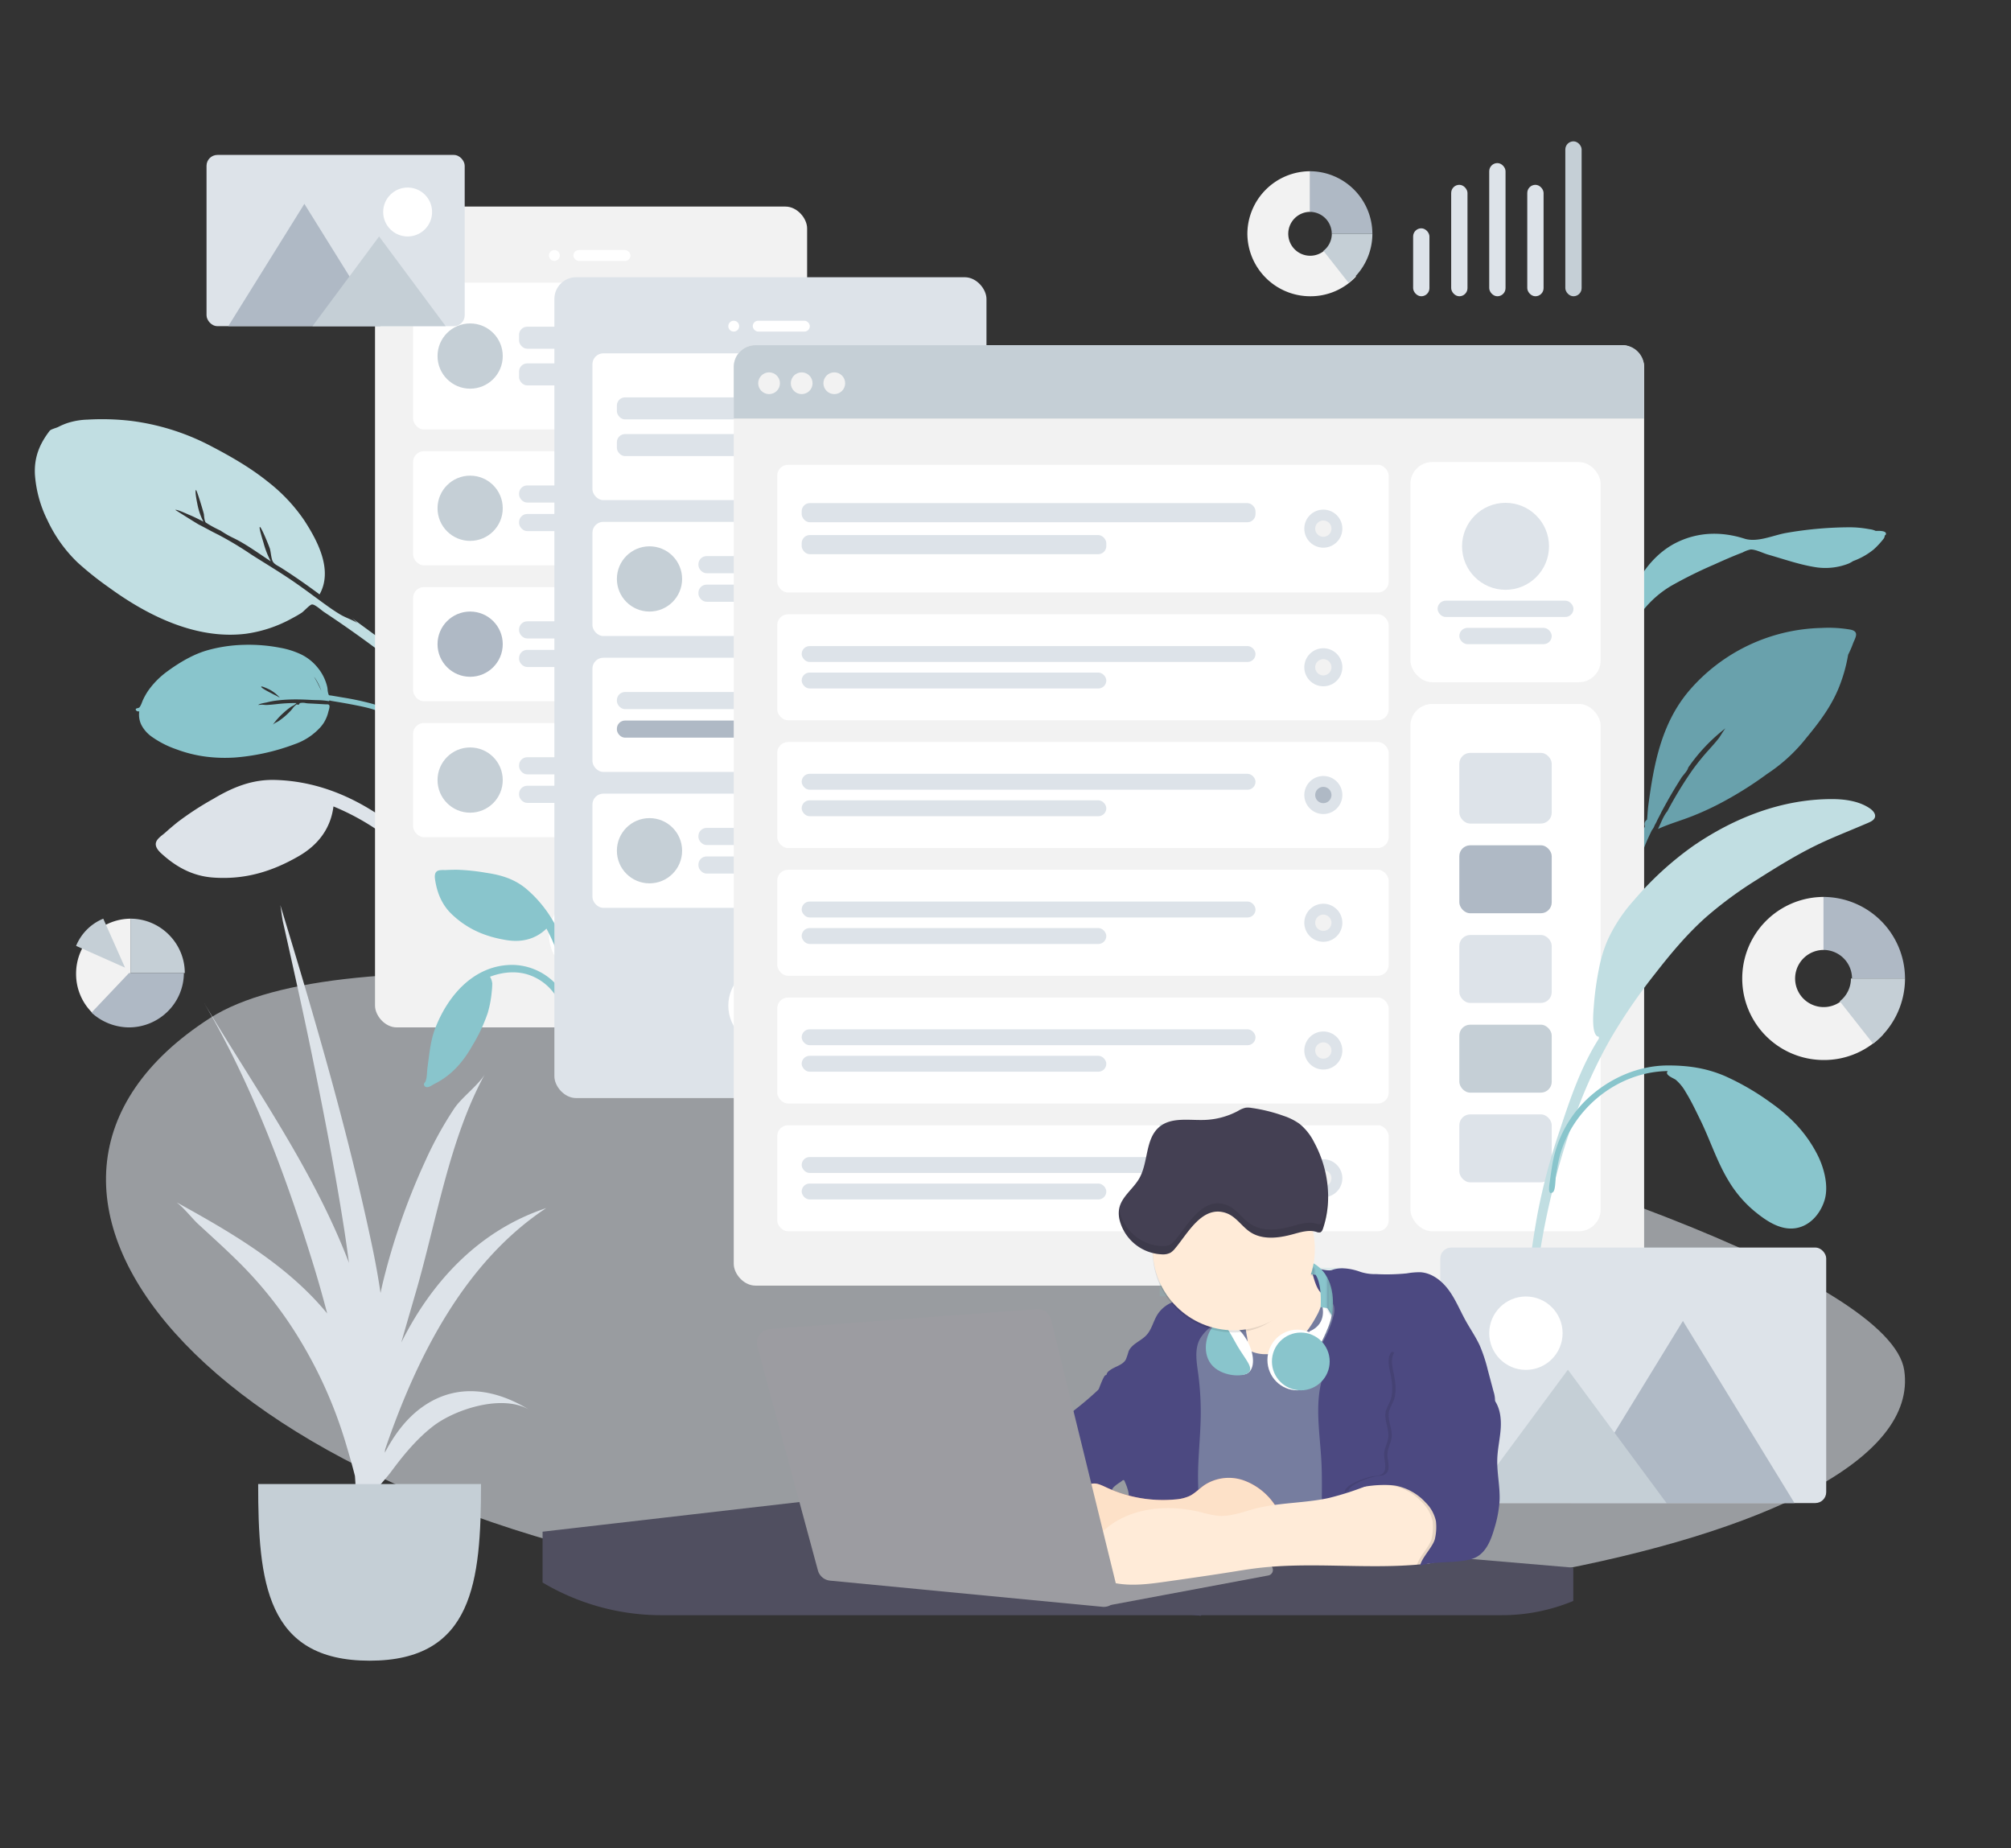 <svg xmlns="http://www.w3.org/2000/svg" width="740" height="680" viewBox="0 0 740 680">
  <rect x="0" y="0" width="740" height="680" fill="#333333" stroke="none"/>
  <g id="Grupo_1" data-name="Grupo 1" transform="translate(-1052 -200)">
    <g id="Scene_Wireframe" data-name="Scene/Wireframe" transform="translate(1052 200)">
      <path id="Twisted_Leaf" data-name="Twisted Leaf" d="M102.225,1.334A7.414,7.414,0,0,0,99.838.692,38.719,38.719,0,0,0,92.374,0,137.709,137.709,0,0,0,69.3,2.074c-4.8.83-10.61,3.622-15.388,2.106-8.324-2.642-16.738-2.512-24.635,1.26-7.221,3.449-12.7,10-15.9,17.078a43.407,43.407,0,0,0-2.995,7.652c-.237.542-.465,1.088-.67,1.642-.582,1.573-1.1,3.173-1.59,4.777-.207.684-.729,2.194-.11,2.486a45.46,45.46,0,0,0-2.6,5.652C3.286,50.378.962,56.578.215,62.568a27.912,27.912,0,0,0-.03,6.671c.127,1.1.074,3.307.819,4.142,1.58,1.772,2.392-.709,2.214-1.89C1.858,62.485,4.485,54.027,7.6,45.561a53.276,53.276,0,0,1,9.027-15.019,37.906,37.906,0,0,1,10.328-9,161.472,161.472,0,0,1,15.728-7.8c3.5-1.588,7.009-3.134,10.61-4.5a10.575,10.575,0,0,1,2.948-1.088c1.877-.007,4.537,1.379,6.351,1.894,5.964,1.7,12,3.867,18.168,4.733A23.43,23.43,0,0,0,92.113,13.4a10.628,10.628,0,0,0,1.787-.974,25.936,25.936,0,0,0,7.6-4.3,30.324,30.324,0,0,0,3.563-3.839,2.011,2.011,0,0,0,.47-1.264c.244-.128.406-.277.443-.451.269-1.286-2.184-1.31-3.754-1.233" transform="translate(588 194)" fill="#89c5cc"/>
      <path id="Fill_16" data-name="Fill 16" d="M11.933,0C9.99,0,8.054.039,6.115.139,4.636.216,2.377-.089,1.126.828c-1.3.953-1.21,2.9-1.007,4.28,1.073,7.282,3.693,13.739,9.174,18.9,8.439,7.944,18.113,11.981,29.561,13.778,8.042,1.263,15.465-.491,21.385-6.181a88.518,88.518,0,0,1,9.253,25.752,61.405,61.405,0,0,1,.917,13.236c-.092,2.872-.251,5.736-.56,8.594-.134,1.242-.77,3.122-.282,4.3a1.974,1.974,0,0,0,3.375.336c.722-.978.59-2.9.738-4.056.246-1.923.474-3.847.637-5.778.265-3.126.46-6.262.446-9.4A69.774,69.774,0,0,0,71,43.758C66.865,30.916,60.158,19.5,49.726,10.55,43.311,5.043,35.97,2.814,27.641,1.617A111.241,111.241,0,0,0,11.933,0" transform="translate(56 310.05) rotate(-39)" fill="#dde3e9"/>
      <path id="Leaf" d="M81.472,180.815c-1.575-12.542-3.242-25.012-6.294-37.31-1.8-7.247-4.1-14.342-6.2-21.506q.282,1.348.5,2.71c-.729-2.137-2.25-4.181-3.126-6.31-.976-2.375-1.761-4.842-2.507-7.294-1.456-4.786-2.83-9.58-4.468-14.311-1.826-5.271-3.928-10.454-5.887-15.679A127.246,127.246,0,0,0,48.105,67.8c-1.18-2.306-2.237-4.784-3.4-7.135-.388-.787-3.714-9.576-3.689-9.576.55,0,2.613,3.907,2.954,4.481,1,1.676,1.847,3.421,2.7,5.168a23.014,23.014,0,0,1,1.88-6.015c.285-.589,2.285-4.932,2.936-4.932.325,0-2.681,8.2-3.061,8.922a14.855,14.855,0,0,0-1.088,1.949c-.325,1-.158.754.111,1.66A47.616,47.616,0,0,0,49.724,67.2a34.728,34.728,0,0,0,2.205,5.126C54.252,76.868,55.9,82.4,57.671,87.3a32.055,32.055,0,0,1,1.949-6.988c.216-.538,1.934-5.525,2.429-5.525.557,0-1.576,7.988-1.865,8.678-.538,1.282-1.384,2.522-1.832,3.827-.491,1.432.372,2.721.921,4.185,2.022,5.388,3.794,10.83,5.414,16.345,9.406-4.12,11.276-16.244,11.89-25.185A62.468,62.468,0,0,0,74.458,63.38c-2.087-8.343-5.6-16.4-9.324-24.151A86.4,86.4,0,0,0,47.626,15.05,92.388,92.388,0,0,0,35.22,5.139a26.4,26.4,0,0,0-6.8-3.5A24.612,24.612,0,0,0,24.995.8C24.112.644,22.311-.175,21.58.034,15.6,1.687,11.112,4.437,7.63,9.548a44.722,44.722,0,0,0-6.48,16.3A51.867,51.867,0,0,0,.665,44.9,117.757,117.757,0,0,0,4.357,59.215c5.095,16.753,14.025,34.713,30.05,43.9a48.771,48.771,0,0,0,16.85,5.636c1.392.217,2.783.424,4.192.5.95.054,4.072-.577,4.76-.167.942.561,1.483,3.746,1.894,4.9,3.12,8.777,5.91,17.653,8.442,26.608,2.693,9.528,4.833,19.148,6.615,28.876.758,4.138,1.5,8.268,2.125,12.428.147.968,0,4.012.94,4.867a1.139,1.139,0,0,0,1.8-.343c.618-1.151-.389-4.328-.55-5.612" transform="matrix(0.799, -0.602, 0.602, 0.799, 1, 171.481)" fill="#c1dee2"/>
      <path id="Fill_10" data-name="Fill 10" d="M85.98.66A47.063,47.063,0,0,0,75.329.033,66.182,66.182,0,0,0,26.489,23.2c-10.138,12-12.926,26.92-14.928,42-.2,1.5-.284,2.985-.4,4.486-.024.322-.06.609-.1.88A1.937,1.937,0,0,0,10.332,73,100.261,100.261,0,0,0,5.869,84.706C2.162,96.526-1.608,108.571.714,121a173.656,173.656,0,0,1,3.049-20.562c.079-.386.163-.769.252-1.151.009-.04.017-.081.027-.121a44.965,44.965,0,0,1,1.875-6.026c.008-.022.016-.043.024-.064.1-.259.208-.516.314-.774.219-.533.444-1.065.682-1.594q.121-.27.232-.546c1.112-2.726,1.582-5.8,2.578-8.618q.358-.962.749-1.916l.047-.112c.706-1.71,1.485-3.4,2.31-5.071a6.244,6.244,0,0,0,1.074-1.931,12.073,12.073,0,0,0,.891-1.722q.728-1.409,1.458-2.816l-.044.016q.734-1.35,1.467-2.689l.323-.589.524-.938c1.632-2.921,3.363-5.783,5.16-8.61.641-1.009,2.174-2.455,2.468-3.588.011-.042.013-.081.02-.122A64.29,64.29,0,0,1,39.967,36.924c-.651.7-2.034,3.091-2.4,3.564-1.119,1.447-2.334,2.795-3.554,4.158A88.517,88.517,0,0,0,27.8,52.274,144.959,144.959,0,0,0,18.519,67.51c-.027.031-.056.06-.082.091C17.017,69.352,16.123,72,15.1,74c4.046-1.874,8.521-3.1,12.674-4.759a104.134,104.134,0,0,0,12.059-5.676A134.574,134.574,0,0,0,55.25,53.743,61.078,61.078,0,0,0,69.7,40.477c4.912-5.934,9.414-11.919,12.2-19.124a57.426,57.426,0,0,0,3.082-10.967c.028-.163.064-.339.1-.523a35.925,35.925,0,0,0,1.726-3.958c.778-2.14,2.614-4.494-.83-5.246" transform="translate(595 231)" fill="#69a1ac"/>
      <path id="Leave_the_Leaf_" data-name="Leave the Leaf!" d="M-1.323,82c.221,0,.463-.17.72-.5.593-.772.118-3.281-.138-4.629-.046-.24-.085-.447-.107-.587a29,29,0,0,0-.767-3.508,101.182,101.182,0,0,0-3.734-10.3c-.511-1.255-1.046-2.555-1.59-3.866-.1-.244-.188-.423-.258-.568-.25-.519-.25-.519.258-1.073l.09-.1a7.037,7.037,0,0,1,.925-.8,8.618,8.618,0,0,0,.778-.647A17.431,17.431,0,0,0-.892,48.375a17.684,17.684,0,0,0,.77-7.707A30.3,30.3,0,0,0-2.1,33.112,60.645,60.645,0,0,0-8.252,21.224a54.813,54.813,0,0,0-8.732-10.263c-3.551-3.223-8.292-6-14.5-8.479A30.708,30.708,0,0,0-40.75.313C-41.2.282-41.657.266-42.121.266a25.156,25.156,0,0,0-3.079.2c-.289.036-.591.095-.883.152a9.077,9.077,0,0,1-1.252.186l-.2.011c-.139.008-.247.014-.342.014-.384,0-.535-.111-1.018-.586A.7.7,0,0,0-49.354,0a.416.416,0,0,0-.374.319,1.144,1.144,0,0,0,.314,1.2,8.554,8.554,0,0,0-3.918,3.464A12.334,12.334,0,0,0-54.87,9.91,35.6,35.6,0,0,0-54.025,20.5,48.528,48.528,0,0,0-50.6,31.063a55.578,55.578,0,0,0,5.532,9.453,79.906,79.906,0,0,0,15.64,15.85,22.847,22.847,0,0,0,10.506,4.8,12.244,12.244,0,0,0,2,.166,13.419,13.419,0,0,0,4.2-.7c.105-.035.24-.074.4-.119.64-.185,1.607-.464,1.846-.863.214-.359.016-.669-.235-1.062-.074-.116-.15-.235-.222-.366q-.415-.753-.828-1.506c-.727-1.324-1.479-2.694-2.232-4.032-.119-.212-.245-.49-.378-.786a5.134,5.134,0,0,0-1.147-1.863.707.707,0,0,0-.19-.018,1.483,1.483,0,0,1-.6-.1c-.127-.081-.147-.311-.161-.463-.007-.077-.012-.137-.029-.147a6.522,6.522,0,0,0-2.274-.522c-.383-.045-.745-.087-1.031-.148-.789-.169-1.719-.38-2.638-.667a29.266,29.266,0,0,1-2.769-1.028c-.192-.082-.469-.241-.762-.41a5.243,5.243,0,0,0-1.552-.712A25.35,25.35,0,0,1-21.6,46.879a23.094,23.094,0,0,1,3.091,1.076c.121.052.322.163.554.292a5.139,5.139,0,0,0,1.62.7.264.264,0,0,0,.135-.03,60.263,60.263,0,0,0-4.122-5.869c-.768-.971-1.581-2.019-2.314-3.1-.047-.07-.164-.28-.311-.545a8.135,8.135,0,0,0-1.29-1.982c.468,0,1.484,1.1,2.092,1.75.176.19.328.353.424.445A28.275,28.275,0,0,1-19.488,42a54.1,54.1,0,0,1,3.313,4.492c1.468,2.193,2.757,4.479,3.953,6.634.275.5.572,1,.859,1.5a29.671,29.671,0,0,1,2.141,4.152.252.252,0,0,1,.149-.063c.16,0,.236.258.31.507a2.663,2.663,0,0,0,.084.254c.388.931.767,1.842,1.14,2.749.787,1.915,1.416,3.5,1.981,4.977l.03.079c.662,1.736,1.347,3.531,1.9,5.332a30.508,30.508,0,0,1,1.138,5.17c.088.7.149,1.406.182,2.1C-2.284,80.446-2,82-1.323,82ZM-4.54,49.348a18.932,18.932,0,0,1-3,5c.7-1.036,1.3-1.987,1.843-2.907.123-.208.356-.643.583-1.064C-4.831,49.853-4.565,49.358-4.54,49.348ZM-17.9,34.774c.318,0,.658,2.847.693,3.32a13.873,13.873,0,0,1-.547,4.673l0,.007,0-.007a17.9,17.9,0,0,0-.142-2.243c-.2-2.234-.472-5.294-.1-5.7A.125.125,0,0,1-17.9,34.774Z" transform="matrix(0.53, -0.848, 0.848, 0.53, 76.146, 219)" fill="#89c5cc"/>
      <g id="Background_Shape_2" data-name="Background Shape 2" transform="translate(39 358)" opacity="0.6">
        <path id="Background_Shape" data-name="Background Shape" d="M661.711,146.152c9.65,65.324-224.374,107.932-425.8,78.2S-57.928,78.493,38.191,16.62,652.061,80.828,661.711,146.152Z" fill="#dde3e9"/>
      </g>
      <g id="Mobile3" transform="translate(138 76)">
        <rect id="Container" width="159" height="302" rx="8" fill="#f2f2f2"/>
        <circle id="Touch" cx="15" cy="15" r="15" transform="translate(64 253)" fill="#fff"/>
        <g id="Camera" transform="translate(64 16)">
          <circle id="Lens" cx="2" cy="2" r="2" fill="#fff"/>
          <rect id="Sensor" width="21" height="4" rx="2" transform="translate(9)" fill="#fff"/>
        </g>
        <g id="Rows" transform="translate(14 28)">
          <g id="Row">
            <rect id="Background" width="131" height="54" rx="4" fill="#fff"/>
            <g id="Text" transform="translate(39 16.2)">
              <rect id="Name" width="73" height="8.1" rx="3" fill="#dde3e9"/>
              <rect id="Name-2" data-name="Name" width="49" height="8.1" rx="3" transform="translate(0 13.5)" fill="#dde3e9"/>
            </g>
            <circle id="Avatar" cx="12" cy="12" r="12" transform="translate(9 15)" fill="#c5cfd6"/>
          </g>
          <g id="Row-2" data-name="Row" transform="translate(0 62)">
            <rect id="Background-2" data-name="Background" width="131" height="42" rx="4" fill="#fff"/>
            <g id="Text-2" data-name="Text" transform="translate(39 12.6)">
              <rect id="Name-3" data-name="Name" width="73" height="6.3" rx="3" fill="#dde3e9"/>
              <rect id="Name-4" data-name="Name" width="49" height="6.3" rx="3" transform="translate(0 10.5)" fill="#dde3e9"/>
            </g>
            <circle id="Avatar-2" data-name="Avatar" cx="12" cy="12" r="12" transform="translate(9 9)" fill="#c5cfd6"/>
          </g>
          <g id="Row-3" data-name="Row" transform="translate(0 112)">
            <rect id="Background-3" data-name="Background" width="131" height="42" rx="4" fill="#fff"/>
            <g id="Text-3" data-name="Text" transform="translate(39 12.6)">
              <rect id="Name-5" data-name="Name" width="73" height="6.3" rx="3" fill="#dde3e9"/>
              <rect id="Name-6" data-name="Name" width="49" height="6.3" rx="3" transform="translate(0 10.5)" fill="#dde3e9"/>
            </g>
            <circle id="Avatar-3" data-name="Avatar" cx="12" cy="12" r="12" transform="translate(9 9)" fill="#afb9c5"/>
          </g>
          <g id="Row-4" data-name="Row" transform="translate(0 162)">
            <rect id="Background-4" data-name="Background" width="131" height="42" rx="4" fill="#fff"/>
            <g id="Text-4" data-name="Text" transform="translate(39 12.6)">
              <rect id="Name-7" data-name="Name" width="73" height="6.3" rx="3" fill="#dde3e9"/>
              <rect id="Name-8" data-name="Name" width="49" height="6.3" rx="3" transform="translate(0 10.5)" fill="#dde3e9"/>
            </g>
            <circle id="Avatar-4" data-name="Avatar" cx="12" cy="12" r="12" transform="translate(9 9)" fill="#c5cfd6"/>
          </g>
        </g>
      </g>
      <g id="Mobile3-2" data-name="Mobile3" transform="translate(156 102)">
        <g id="Group" transform="translate(0 218)">
          <path id="Fill_16-2" data-name="Fill 16" d="M8.14,0C6.815,0,5.494.027,4.171.1,3.162.148,1.621-.061.768.568-.119,1.221-.058,2.557.081,3.5.813,8.493,2.6,12.919,6.339,16.456,12.1,21.9,18.695,24.668,26.5,25.9c5.486.866,10.55-.336,14.588-4.237A60.868,60.868,0,0,1,47.4,39.315a42.292,42.292,0,0,1,.626,9.073c-.063,1.968-.171,3.932-.382,5.891-.091.851-.526,2.14-.192,2.944a1.343,1.343,0,0,0,2.3.231c.493-.67.4-1.987.5-2.78.168-1.318.323-2.637.434-3.961.181-2.143.314-4.292.3-6.444a48.036,48.036,0,0,0-2.567-14.274c-2.82-8.8-7.4-16.625-14.512-22.763-4.376-3.774-9.383-5.3-15.065-6.123A75.529,75.529,0,0,0,8.14,0" transform="translate(4)" fill="#89c5cc"/>
          <path id="Fill_18" data-name="Fill 18" d="M32.571,0C18.272,0,8.642,11.524,4.089,23.5c-1.716,4.515-2.119,9.472-2.78,14.213-.212,1.521-.134,3.839-.751,5.195-.224.491-.738.668-.492,1.338a1.086,1.086,0,0,0,.879.734c.9.166,2.171-.814,2.942-1.2,6.4-3.208,10.6-8.168,14.027-14.236a60.584,60.584,0,0,0,5.544-11.8,40.769,40.769,0,0,0,1.484-7.8,29.682,29.682,0,0,0,.2-3.122,6.3,6.3,0,0,0-.829-2.468c4.771-1.806,10.156-2.3,14.989-.427a19.209,19.209,0,0,1,10.262,9.279,17.7,17.7,0,0,1,1.26,3.42A11.772,11.772,0,0,0,51.4,19.1c.893,1.687,2.771.559,2.59-1.011A20.315,20.315,0,0,0,47.775,6.263,22.349,22.349,0,0,0,32.571,0" transform="translate(0 35)" fill="#89c5cc"/>
        </g>
        <rect id="Container-2" data-name="Container" width="159" height="302" rx="8" transform="translate(48)" fill="#dde3e9"/>
        <circle id="Touch-2" data-name="Touch" cx="15" cy="15" r="15" transform="translate(112 253)" fill="#fff"/>
        <g id="Camera-2" data-name="Camera" transform="translate(112 16)">
          <circle id="Lens-2" data-name="Lens" cx="2" cy="2" r="2" fill="#fff"/>
          <rect id="Sensor-2" data-name="Sensor" width="21" height="4" rx="2" transform="translate(9)" fill="#fff"/>
        </g>
        <g id="Rows-2" data-name="Rows" transform="translate(62 28)">
          <g id="Row-5" data-name="Row">
            <rect id="Container-3" data-name="Container" width="131" height="54" rx="4" fill="#fff"/>
            <g id="Text_Stuff" data-name="Text Stuff" transform="translate(9 16.2)">
              <rect id="Label" width="73" height="8.1" rx="3" fill="#dde3e9"/>
              <rect id="Label-2" data-name="Label" width="49" height="8.1" rx="3" transform="translate(0 13.5)" fill="#dde3e9"/>
            </g>
            <g id="Check" transform="translate(110 20)">
              <circle id="Background-5" data-name="Background" cx="7" cy="7" r="7" fill="#dde3e9"/>
              <circle id="Indicator" cx="3" cy="3" r="3" transform="translate(4 4)" fill="#f2f2f2"/>
            </g>
          </g>
          <g id="Row-6" data-name="Row" transform="translate(0 62)">
            <rect id="Background-6" data-name="Background" width="131" height="42" rx="4" fill="#fff"/>
            <g id="Text-5" data-name="Text" transform="translate(39 12.6)">
              <rect id="Name-9" data-name="Name" width="73" height="6.3" rx="3" fill="#dde3e9"/>
              <rect id="Name-10" data-name="Name" width="49" height="6.3" rx="3" transform="translate(0 10.5)" fill="#dde3e9"/>
            </g>
            <circle id="Avatar-5" data-name="Avatar" cx="12" cy="12" r="12" transform="translate(9 9)" fill="#c5cfd6"/>
          </g>
          <g id="Row-7" data-name="Row" transform="translate(0 112)">
            <rect id="Container-4" data-name="Container" width="131" height="42" rx="4" fill="#fff"/>
            <g id="Text_Stuff-2" data-name="Text Stuff" transform="translate(9 12.6)">
              <rect id="Label-3" data-name="Label" width="73" height="6.3" rx="3" fill="#dde3e9"/>
              <rect id="Label-4" data-name="Label" width="49" height="6.3" rx="3" transform="translate(0 10.5)" fill="#afb9c5"/>
            </g>
            <g id="Check-2" data-name="Check" transform="translate(110 14)">
              <circle id="Background-7" data-name="Background" cx="7" cy="7" r="7" fill="#dde3e9"/>
              <circle id="Indicator-2" data-name="Indicator" cx="3" cy="3" r="3" transform="translate(4 4)" fill="#f2f2f2"/>
            </g>
          </g>
          <g id="Row-8" data-name="Row" transform="translate(0 162)">
            <rect id="Background-8" data-name="Background" width="131" height="42" rx="4" fill="#fff"/>
            <g id="Text-6" data-name="Text" transform="translate(39 12.6)">
              <rect id="Name-11" data-name="Name" width="73" height="6.3" rx="3" fill="#dde3e9"/>
              <rect id="Name-12" data-name="Name" width="49" height="6.3" rx="3" transform="translate(0 10.5)" fill="#dde3e9"/>
            </g>
            <circle id="Avatar-6" data-name="Avatar" cx="12" cy="12" r="12" transform="translate(9 9)" fill="#c5cfd6"/>
          </g>
        </g>
      </g>
      <g id="Web" transform="translate(270 127)">
        <rect id="Container-5" data-name="Container" width="335" height="346" rx="8" fill="#f2f2f2"/>
        <rect id="Background-9" data-name="Background" width="70" height="81" rx="8" transform="translate(249 43)" fill="#fff"/>
        <g id="Profile_Info" data-name="Profile Info" transform="translate(259 58)">
          <circle id="Avatar-7" data-name="Avatar" cx="16" cy="16" r="16" transform="translate(9)" fill="#dde3e9"/>
          <rect id="Name-13" data-name="Name" width="50" height="6" rx="3" transform="translate(0 36)" fill="#dde3e9"/>
          <rect id="Name-14" data-name="Name" width="34" height="6" rx="3" transform="translate(8 46)" fill="#dde3e9"/>
        </g>
        <path id="Header" d="M8,0H327a8,8,0,0,1,8,8V27a0,0,0,0,1,0,0H0a0,0,0,0,1,0,0V8A8,8,0,0,1,8,0Z" fill="#c5cfd6"/>
        <g id="Buttons" transform="translate(9 10)">
          <circle id="buttons-2" data-name="buttons" cx="4" cy="4" r="4" fill="#f2f2f2"/>
          <circle id="buttons-3" data-name="buttons" cx="4" cy="4" r="4" transform="translate(12)" fill="#f2f2f2"/>
          <circle id="buttons-4" data-name="buttons" cx="4" cy="4" r="4" transform="translate(24)" fill="#f2f2f2"/>
        </g>
        <g id="Components" transform="translate(249 132)">
          <rect id="Background-10" data-name="Background" width="70" height="194" rx="8" fill="#fff"/>
          <g id="Rows-3" data-name="Rows" transform="translate(18 18)">
            <rect id="Data" width="34" height="26" rx="4" fill="#dde3e9"/>
            <rect id="Data-2" data-name="Data" width="34" height="25" rx="4" transform="translate(0 34)" fill="#afb9c5"/>
            <rect id="Data-3" data-name="Data" width="34" height="25" rx="4" transform="translate(0 67)" fill="#dde3e9"/>
            <rect id="Data-4" data-name="Data" width="34" height="25" rx="4" transform="translate(0 133)" fill="#dde3e9"/>
            <rect id="Data-5" data-name="Data" width="34" height="25" rx="4" transform="translate(0 100)" fill="#c5cfd6"/>
          </g>
        </g>
        <g id="Rows-4" data-name="Rows" transform="translate(16 44)">
          <g id="Row-9" data-name="Row">
            <rect id="Container-6" data-name="Container" width="225" height="47" rx="4" fill="#fff"/>
            <g id="Text_Stuff-3" data-name="Text Stuff" transform="translate(9 14.1)">
              <rect id="Label-5" data-name="Label" width="167" height="7.05" rx="3" fill="#dde3e9"/>
              <rect id="Label-6" data-name="Label" width="112.096" height="7.05" rx="3" transform="translate(0 11.75)" fill="#dde3e9"/>
            </g>
            <g id="Check-3" data-name="Check" transform="translate(193.954 16.5)">
              <circle id="Background-11" data-name="Background" cx="7" cy="7" r="7" fill="#dde3e9"/>
              <circle id="Indicator-3" data-name="Indicator" cx="3" cy="3" r="3" transform="translate(4 4)" fill="#f2f2f2"/>
            </g>
          </g>
          <g id="Row-10" data-name="Row" transform="translate(0 55)">
            <rect id="Container-7" data-name="Container" width="225" height="39" rx="4" fill="#fff"/>
            <g id="Text_Stuff-4" data-name="Text Stuff" transform="translate(9 11.7)">
              <rect id="Label-7" data-name="Label" width="167" height="5.85" rx="2.925" fill="#dde3e9"/>
              <rect id="Label-8" data-name="Label" width="112.096" height="5.85" rx="2.925" transform="translate(0 9.75)" fill="#dde3e9"/>
            </g>
            <g id="Check-4" data-name="Check" transform="translate(193.954 12.5)">
              <circle id="Background-12" data-name="Background" cx="7" cy="7" r="7" fill="#dde3e9"/>
              <circle id="Indicator-4" data-name="Indicator" cx="3" cy="3" r="3" transform="translate(4 4)" fill="#f2f2f2"/>
            </g>
          </g>
          <g id="Row-11" data-name="Row" transform="translate(0 102)">
            <rect id="Container-8" data-name="Container" width="225" height="39" rx="4" fill="#fff"/>
            <g id="Text_Stuff-5" data-name="Text Stuff" transform="translate(9 11.7)">
              <rect id="Label-9" data-name="Label" width="167" height="5.85" rx="2.925" fill="#dde3e9"/>
              <rect id="Label-10" data-name="Label" width="112.096" height="5.85" rx="2.925" transform="translate(0 9.75)" fill="#dde3e9"/>
            </g>
            <g id="Check-5" data-name="Check" transform="translate(193.954 12.5)">
              <circle id="Background-13" data-name="Background" cx="7" cy="7" r="7" fill="#dde3e9"/>
              <circle id="Indicator-5" data-name="Indicator" cx="3" cy="3" r="3" transform="translate(4 4)" fill="#afb9c5"/>
            </g>
          </g>
          <g id="Row-12" data-name="Row" transform="translate(0 243)">
            <rect id="Container-9" data-name="Container" width="225" height="39" rx="4" fill="#fff"/>
            <g id="Text_Stuff-6" data-name="Text Stuff" transform="translate(9 11.7)">
              <rect id="Label-11" data-name="Label" width="167" height="5.85" rx="2.925" fill="#dde3e9"/>
              <rect id="Label-12" data-name="Label" width="112.096" height="5.85" rx="2.925" transform="translate(0 9.75)" fill="#dde3e9"/>
            </g>
            <g id="Check-6" data-name="Check" transform="translate(193.954 12.5)">
              <circle id="Background-14" data-name="Background" cx="7" cy="7" r="7" fill="#dde3e9"/>
              <circle id="Indicator-6" data-name="Indicator" cx="3" cy="3" r="3" transform="translate(4 4)" fill="#f2f2f2"/>
            </g>
          </g>
          <g id="Row-13" data-name="Row" transform="translate(0 196)">
            <rect id="Container-10" data-name="Container" width="225" height="39" rx="4" fill="#fff"/>
            <g id="Text_Stuff-7" data-name="Text Stuff" transform="translate(9 11.7)">
              <rect id="Label-13" data-name="Label" width="167" height="5.85" rx="2.925" fill="#dde3e9"/>
              <rect id="Label-14" data-name="Label" width="112.096" height="5.85" rx="2.925" transform="translate(0 9.75)" fill="#dde3e9"/>
            </g>
            <g id="Check-7" data-name="Check" transform="translate(193.954 12.5)">
              <circle id="Background-15" data-name="Background" cx="7" cy="7" r="7" fill="#dde3e9"/>
              <circle id="Indicator-7" data-name="Indicator" cx="3" cy="3" r="3" transform="translate(4 4)" fill="#f2f2f2"/>
            </g>
          </g>
          <g id="Row-14" data-name="Row" transform="translate(0 149)">
            <rect id="Container-11" data-name="Container" width="225" height="39" rx="4" fill="#fff"/>
            <g id="Text_Stuff-8" data-name="Text Stuff" transform="translate(9 11.7)">
              <rect id="Label-15" data-name="Label" width="167" height="5.85" rx="2.925" fill="#dde3e9"/>
              <rect id="Label-16" data-name="Label" width="112.096" height="5.85" rx="2.925" transform="translate(0 9.75)" fill="#dde3e9"/>
            </g>
            <g id="Check-8" data-name="Check" transform="translate(193.954 12.5)">
              <circle id="Background-16" data-name="Background" cx="7" cy="7" r="7" fill="#dde3e9"/>
              <circle id="Indicator-8" data-name="Indicator" cx="3" cy="3" r="3" transform="translate(4 4)" fill="#f2f2f2"/>
            </g>
          </g>
        </g>
      </g>
      <path id="Fill_1" data-name="Fill 1" d="M127.986,3.376C124.041.7,118.8,0,114.076,0,95.64,0,78.311,6.84,63.341,17.032a118.671,118.671,0,0,0-22.019,20.1,58.867,58.867,0,0,0-9.434,14.041A48.375,48.375,0,0,0,28.46,61.991,111.159,111.159,0,0,0,26.515,75.8c-.128,1.82-1.185,11.477,1.841,11.641a4.177,4.177,0,0,0,0,.668c-6.57,10.274-10.63,22.314-14.394,33.729A229.732,229.732,0,0,0,5.87,152.063,329.391,329.391,0,0,0,.958,193.05C.791,196,.676,198.95.577,201.9q-.126,3.779-.251,7.557c-.092,2.823-.589,6.073-.14,8.88.391,2.444,2.506,2.074,2.6-.358.113-2.937.095-5.88.223-8.82q.256-5.852.538-11.7a273.592,273.592,0,0,1,15.515-79.376,185.077,185.077,0,0,1,13.474-29.74A207.372,207.372,0,0,1,49.084,64.173c5.762-7.38,11.752-14.59,18.812-20.843A144.678,144.678,0,0,1,86.4,29.722C94.631,24.5,102.843,19.4,111.755,15.391c4.633-2.084,9.353-3.95,14.021-5.95.84-.36,1.741-.709,2.549-1.126,2.7-1.39,1.808-3.483-.34-4.939" transform="translate(560 294)" fill="#c1dee2"/>
      <path id="Fill_20" data-name="Fill 20" d="M-58.182,0c7.477,0,14.131.972,21.02,3.943A93.43,93.43,0,0,1-20.533,13.6c7.4,5.2,13.232,11.249,17.312,19.266,2.438,4.789,4.226,11.566,2.589,16.79-1.929,6.152-7.224,11.284-14.2,10.2-4.313-.67-8.267-3.525-11.545-6.212A43.659,43.659,0,0,1-36.028,42.27c-4.228-7-6.713-14.919-10.3-22.237-1.7-3.473-3.351-6.971-5.393-10.271a16.569,16.569,0,0,0-3.619-4.468c-.82-.65-4.278-1.774-2.956-3.233-19.39.255-36.568,15.147-40.291,33.58-.347,1.718-.618,3.45-.9,5.179-.181,1.092-.108,5.117-1.084,5.814-2.152,1.538-1.247-3.135-1.155-3.807q.358-2.608.76-5.211A43.366,43.366,0,0,1-88.315,12.683C-80.306,4.99-69.5,0-58.182,0" transform="translate(672 392)" fill="#89c5cc"/>
      <g id="Plant" transform="translate(65 333)">
        <path id="Fill_19" data-name="Fill 19" d="M9.938,35.736C28.6,67.052,50.345,97.374,63.4,131.613c-.526-4.036-1.084-8.067-1.708-12.093-3.313-21.341-7.43-42.526-11.757-63.685-2.2-10.773-4.534-21.507-6.924-32.241C41.727,17.829,40.457,12.061,39.145,6.3c-.318-1.4-.591-3.832-.989-6.3C50.845,41.637,63.081,83.3,72.031,125.942q1.761,8.394,2.993,16.758c.28-1.272.556-2.544.857-3.813A246.4,246.4,0,0,1,91.4,94.374a134.951,134.951,0,0,1,10.825-19.648c2.608-3.863,8.757-8.455,11.136-12.412-13.01,23.861-17.707,53.717-25.219,79.659-1.833,6.331-3.678,12.651-5.486,18.982,11.328-22.718,28.9-41.384,53.341-49.473-29.58,19.544-47.322,53.771-59.278,88.777-.039.415-.086.83-.127,1.246,3.518-6.677,7.95-12.716,13.956-16.946,12.855-9.055,27.116-6.417,39.586,1.35-9.787-6.221-27.474-.556-35.709,5.767-5.9,4.526-10.933,10.6-15.308,16.523-1.048,1.42-2.479,3.077-3.989,4.845A218.405,218.405,0,0,1,64.672,254c.807-3.889.223-10.108.447-13.007.024-.314.044-.628.068-.941q-1.114,4.449-2.152,8.784a120.22,120.22,0,0,0,2.7-17.061q.225-3.743.451-7.487-.074-7.1-.574-14.253c-1.17-4.629-2.48-8.994-3.56-12.625a163.194,163.194,0,0,0-16.646-37.36,147.491,147.491,0,0,0-22.966-29.116c-4.78-4.717-9.783-9.21-14.716-13.765-1.784-1.647-4.972-5.7-7.729-7.806,20.08,11.071,40.749,23.047,55.4,40.884q-2.576-9.892-5.556-19.468C39.831,98.454,27.191,64.953,9.938,35.736Z" fill="#dde3e9"/>
        <path id="Base" d="M0,0C0,35.9,2.843,65,41,65S82,35.9,82,0" transform="translate(30 213)" fill="#c5cfd6"/>
      </g>
      <g id="Graph" transform="translate(520 52)">
        <rect id="Value" width="6" height="25" rx="3" transform="translate(0 32)" fill="#dde3e9"/>
        <rect id="Value-2" data-name="Value" width="6" height="41" rx="3" transform="translate(14 16)" fill="#dde3e9"/>
        <rect id="Value-3" data-name="Value" width="6" height="49" rx="3" transform="translate(28 8)" fill="#dde3e9"/>
        <rect id="Value-4" data-name="Value" width="6" height="41" rx="3" transform="translate(42 16)" fill="#dde3e9"/>
        <rect id="Value-5" data-name="Value" width="6" height="57" rx="3" transform="translate(56)" fill="#c5cfd6"/>
      </g>
      <g id="Pie_Chart" data-name="Pie Chart" transform="translate(68 338) rotate(180)">
        <path id="Value-6" data-name="Value" d="M-20,20.256A20.191,20.191,0,0,1,0,0V20.256L-13.668,35A20.073,20.073,0,0,1-20,20.256Z" transform="translate(20) rotate(180)" fill="#f2f2f2"/>
        <path id="Value-7" data-name="Value" d="M-20.2,0H0A20.014,20.014,0,0,1-5.5,13.668,20.357,20.357,0,0,1-20.2,20,20.644,20.644,0,0,1-34,14.557Z" transform="translate(0.332 -20) rotate(180)" fill="#afb9c5"/>
        <path id="Value-8" data-name="Value" d="M-20,20H0a19.745,19.745,0,0,0-1.578-7.765,20.041,20.041,0,0,0-4.3-6.359,20.04,20.04,0,0,0-6.359-4.3A19.746,19.746,0,0,0-20,0V20Zm-2-2v0L-30,0A18.353,18.353,0,0,0-40,10l18,8Z" transform="rotate(180)" fill="#c5cfd6"/>
      </g>
      <g id="Chart" transform="translate(641 330)">
        <path id="Value-9" data-name="Value" d="M37.766,37.179A10.513,10.513,0,1,1,30.1,19.5V0a30,30,0,1,0,0,60A29.69,29.69,0,0,0,52,50.5Z" fill="#f2f2f2"/>
        <path id="Value-10" data-name="Value" d="M0,0V19.5A10.5,10.5,0,0,1,10.5,30H30A30.092,30.092,0,0,0,0,0Z" transform="translate(30)" fill="#afb9c5"/>
        <path id="Value-11" data-name="Value" d="M4.1,0A10.64,10.64,0,0,1,0,8.391L12.262,24A30.413,30.413,0,0,0,24,0Z" transform="translate(36 30)" fill="#c5cfd6"/>
      </g>
      <g id="Chart-2" data-name="Chart" transform="translate(459 63)">
        <path id="Value-12" data-name="Value" d="M29.051,28.5a8.074,8.074,0,1,1-5.9-13.554V0A23.146,23.146,0,0,0,0,23,23.146,23.146,0,0,0,23.15,46,22.873,22.873,0,0,0,40,38.718Z" fill="#f2f2f2"/>
        <path id="Value-13" data-name="Value" d="M0,0V14.95A8.05,8.05,0,0,1,8.05,23H23A23.071,23.071,0,0,0,0,0Z" transform="translate(23)" fill="#afb9c5"/>
        <path id="Value-14" data-name="Value" d="M3.073,0A7.98,7.98,0,0,1,0,6.293L9.2,18A22.81,22.81,0,0,0,18,0Z" transform="translate(28 23)" fill="#c5cfd6"/>
      </g>
      <g id="Image" transform="translate(76 57)">
        <path id="Fill_35" data-name="Fill 35" d="M1.007.986C1,1,1,1.006.993,1.018c.006-.01.014-.05.014-.032" transform="translate(47 51)" fill="#c5cfd6"/>
        <path id="Fill_37" data-name="Fill 37" d="M1,1a.087.087,0,0,0,0,.01C1,1,1.014.971,1,1" transform="translate(47 51)" fill="#c5cfd6"/>
        <path id="Fill_39" data-name="Fill 39" d="M1.067.832c-.014.04-.032.078-.048.118.008-.02.016-.036.024-.056-.208.52-.076.182.024-.062" transform="translate(47 51)" fill="#c5cfd6"/>
        <path id="Fill_41" data-name="Fill 41" d="M1.022.953,1,1.009c-.058.112.024-.056.024-.056" transform="translate(47 51)" fill="#c5cfd6"/>
        <path id="Fill_43" data-name="Fill 43" d="M1,1H1V1Z" transform="translate(47 51)" fill="#c5cfd6"/>
        <path id="Fill_45" data-name="Fill 45" d="M1,1S1,1,1,1,1,1,1,1" transform="translate(47 51)" fill="#c5cfd6"/>
        <path id="Fill_47" data-name="Fill 47" d="M.99,1.016c-.012.024.056-.092,0,0" transform="translate(47 51)" fill="#c5cfd6"/>
        <path id="Fill_49" data-name="Fill 49" d="M1,1,1,1S1,1,1,1" transform="translate(47 51)" fill="#c5cfd6"/>
        <rect id="Photo_Background" data-name="Photo Background" width="95" height="63" rx="4" fill="#dde3e9"/>
        <g id="icons8-night_landscape" transform="translate(8 18)">
          <path id="Mountains" d="M28,0,0,45H56Z" fill="#afb9c5"/>
          <path id="Mountains-2" data-name="Mountains" d="M24.5,0,0,33H49Z" transform="translate(31 12)" fill="#c5cfd6"/>
        </g>
        <circle id="Sun" cx="9" cy="9" r="9" transform="translate(65 12)" fill="#fff"/>
      </g>
      <g id="Image-2" data-name="Image" transform="translate(672 459) rotate(180)">
        <path id="Fill_35-2" data-name="Fill 35" d="M-1.007.986c0,.01.008.02.014.032C-1,1.008-1.007.968-1.007.986" transform="translate(70 -76) rotate(180)" fill="#c5cfd6"/>
        <path id="Fill_37-2" data-name="Fill 37" d="M-1,1a.087.087,0,0,1,0,.01C-1,1-1.014.971-1,1" transform="translate(70 -76) rotate(180)" fill="#c5cfd6"/>
        <path id="Fill_39-2" data-name="Fill 39" d="M-1.067.832c.014.04.032.078.048.118C-1.027.93-1.035.914-1.043.894c.208.52.076.182-.024-.062" transform="translate(70 -76) rotate(180)" fill="#c5cfd6"/>
        <path id="Fill_41-2" data-name="Fill 41" d="M-1.022.953-1,1.009c.058.112-.024-.056-.024-.056" transform="translate(70 -76) rotate(180)" fill="#c5cfd6"/>
        <path id="Fill_43-2" data-name="Fill 43" d="M-1,1h0V1Z" transform="translate(70 -76) rotate(180)" fill="#c5cfd6"/>
        <path id="Fill_45-2" data-name="Fill 45" d="M-1,1s0,0,0,0,0,0,0,0" transform="translate(70 -76) rotate(180)" fill="#c5cfd6"/>
        <path id="Fill_47-2" data-name="Fill 47" d="M-.99,1.016c.012.024-.056-.092,0,0" transform="translate(70 -76) rotate(180)" fill="#c5cfd6"/>
        <path id="Fill_49-2" data-name="Fill 49" d="M-1,1l0,0s0,0,0,0" transform="translate(70 -76) rotate(180)" fill="#c5cfd6"/>
        <rect id="Photo_Background-2" data-name="Photo Background" width="142" height="94" rx="4" transform="translate(142) rotate(180)" fill="#dde3e9"/>
        <g id="icons8-night_landscape-2" data-name="icons8-night_landscape" transform="translate(11 -27)">
          <path id="Mountains-3" data-name="Mountains" d="M-41.055,0,0,67H-82.11Z" transform="translate(0.671) rotate(180)" fill="#afb9c5"/>
          <path id="Mountains-4" data-name="Mountains" d="M-36.295,0,0,49.054H-72.59Z" transform="translate(47.761 -17.946) rotate(180)" fill="#c5cfd6"/>
        </g>
        <circle id="Sun-2" data-name="Sun" cx="13.5" cy="13.5" r="13.5" transform="translate(124 -18) rotate(180)" fill="#fff"/>
      </g>
    </g>
    <g id="undraw_developer_activity_bv83" transform="translate(1207 541.547)">
      <rect id="Retângulo_60" data-name="Retângulo 60" width="10.449" height="10.449" transform="translate(271.732 71.97)" fill="#89c5cc" opacity="0.2"/>
      <rect id="Retângulo_61" data-name="Retângulo 61" width="10.449" height="10.449" transform="translate(286.015 71.97)" fill="#89c5cc"/>
      <rect id="Retângulo_62" data-name="Retângulo 62" width="10.449" height="10.449" transform="translate(300.294 71.97)" fill="#89c5cc" opacity="0.2"/>
      <rect id="Retângulo_86" data-name="Retângulo 86" width="10.449" height="10.449" transform="translate(271.732 85.204)" fill="#89c5cc" opacity="0.4"/>
      <rect id="Retângulo_87" data-name="Retângulo 87" width="10.449" height="10.449" transform="translate(286.015 85.204)" fill="#89c5cc" opacity="0.2"/>
      <rect id="Retângulo_88" data-name="Retângulo 88" width="10.449" height="10.449" transform="translate(300.294 85.204)" fill="#89c5cc" opacity="0.2"/>
      <rect id="Retângulo_89" data-name="Retângulo 89" width="10.449" height="10.449" transform="translate(314.577 85.204)" fill="#89c5cc" opacity="0.2"/>
      <rect id="Retângulo_112" data-name="Retângulo 112" width="10.449" height="10.449" transform="translate(271.732 98.442)" fill="#89c5cc"/>
      <rect id="Retângulo_113" data-name="Retângulo 113" width="10.449" height="10.449" transform="translate(286.015 98.442)" fill="#89c5cc" opacity="0.2"/>
      <rect id="Retângulo_114" data-name="Retângulo 114" width="10.449" height="10.449" transform="translate(300.294 98.442)" fill="#89c5cc" opacity="0.2"/>
      <rect id="Retângulo_115" data-name="Retângulo 115" width="10.449" height="10.449" transform="translate(314.577 98.442)" fill="#89c5cc" opacity="0.2"/>
      <rect id="Retângulo_138" data-name="Retângulo 138" width="10.449" height="10.449" transform="translate(271.732 111.676)" fill="#89c5cc" opacity="0.2"/>
      <rect id="Retângulo_139" data-name="Retângulo 139" width="10.449" height="10.449" transform="translate(286.015 111.676)" fill="#89c5cc" opacity="0.2"/>
      <rect id="Retângulo_140" data-name="Retângulo 140" width="10.449" height="10.449" transform="translate(300.294 111.676)" fill="#89c5cc" opacity="0.2"/>
      <rect id="Retângulo_141" data-name="Retângulo 141" width="10.449" height="10.449" transform="translate(314.577 111.676)" fill="#89c5cc" opacity="0.2"/>
      <rect id="Retângulo_164" data-name="Retângulo 164" width="10.449" height="10.449" transform="translate(271.732 124.915)" fill="#89c5cc" opacity="0.2"/>
      <rect id="Retângulo_165" data-name="Retângulo 165" width="10.449" height="10.449" transform="translate(286.015 124.915)" fill="#89c5cc" opacity="0.2"/>
      <rect id="Retângulo_166" data-name="Retângulo 166" width="10.449" height="10.449" transform="translate(300.294 124.915)" fill="#89c5cc" opacity="0.2"/>
      <rect id="Retângulo_167" data-name="Retângulo 167" width="10.449" height="10.449" transform="translate(314.577 124.915)" fill="#89c5cc" opacity="0.2"/>
      <rect id="Retângulo_168" data-name="Retângulo 168" width="10.449" height="10.449" transform="translate(328.855 124.915)" fill="#89c5cc" opacity="0.2"/>
      <circle id="Elipse_1" data-name="Elipse 1" cx="14.283" cy="14.283" r="14.283" transform="translate(286.576 134.79)" fill="#767d9f"/>
      <path id="Caminho_6" data-name="Caminho 6" d="M760.183,445.106q2.138,9.331,3.629,18.8a10.951,10.951,0,0,1-.115,5.628,19.453,19.453,0,0,1-2.638,3.928c-.909,1.294-1.6,2.953-1.044,4.436s2.167,2.294,3.707,2.712c4.407,1.188,9.105.324,13.492-.963a21.828,21.828,0,0,0,5.657-2.343,21.168,21.168,0,0,0,4.784-4.506c6.394-7.754,10.58-17.06,14.52-26.309a16.024,16.024,0,0,1-13.562-5.464c-1.614-1.9-2.8-4.538-1.888-6.857-2.667,1.462-5.833,1.561-8.7,2.56a30.919,30.919,0,0,0-5.12,2.519q-2.941,1.7-5.849,3.465C764.836,444.05,762.759,445.237,760.183,445.106Z" transform="translate(-460.065 -314.203)" fill="#ffebd8"/>
      <path id="Caminho_7" data-name="Caminho 7" d="M744.909,468.049c-2.5,4.87-5.759,9.552-10.408,12.452s-10.908,3.686-15.565.819c-2.294-1.4-4.03-3.531-6.033-5.325s-4.506-3.33-7.2-3.1c-2.966.258-5.288,2.572-7.275,4.788a56.9,56.9,0,0,0-8.061,10.863c-4.1,7.66-5.067,16.613-4.887,25.3s1.438,17.322,1.466,26.005c.041,10.682-1.769,21.279-3.6,31.8,16.835-2.073,33.69,2.458,50.561,4.174,10.8,1.11,21.676,1.085,32.53,1.057,1.909,0,3.94-.049,5.53-1.106a7.454,7.454,0,0,0,2.29-2.72,26.026,26.026,0,0,0,2.519-9.036,182.946,182.946,0,0,0,1.122-23.79c.074-19.251.143-38.572-2.3-57.672a54.362,54.362,0,0,0-3.174-13.816,21.672,21.672,0,0,0-8.856-10.793c-2.642-1.516-8.765-4.153-11.878-2.626C748.2,457.03,746.584,464.788,744.909,468.049Z" transform="translate(-414.919 -326.422)" fill="#767d9f"/>
      <path id="Caminho_8" data-name="Caminho 8" d="M831.53,517.556c-.635-11.878-3.219-24.556,2.282-35.1,1.352-2.589-3.5-5.82-2-8.327a37.717,37.717,0,0,0,4.121-9.8,7.393,7.393,0,0,0,.266-3.625c-.545-2.167-2.687-3.457-4.506-4.776-2.007-1.458-3.039-5.9-3.686-8.307s5.149.492,7.479-.365c3.236-1.184,7.348-.438,10.576.762a17.652,17.652,0,0,0,5.681.77,74.846,74.846,0,0,0,11.178-.266,27.808,27.808,0,0,1,5-.43c4.264.242,7.971,3.158,10.494,6.607s4.129,7.467,6.2,11.2c1.724,3.113,3.781,6.054,5.251,9.294a57.226,57.226,0,0,1,2.941,9.011l2.1,7.86a10.478,10.478,0,0,1,.516,3.486A9.9,9.9,0,0,1,894.2,499.1a67.228,67.228,0,0,1-7.647,11.67c-4.42,5.419-9.785,10.306-12.411,16.794a42.42,42.42,0,0,0-2.114,7.893,289.97,289.97,0,0,0-4.465,32.42,71.351,71.351,0,0,0-14.958-5,72.745,72.745,0,0,0-7.782-1.229c-2.29-.238-5.243.213-7.422-.41-3.645-1.036-4.047-7.2-4.6-10.428a95.235,95.235,0,0,1-1.094-15.565C831.661,529.336,831.846,523.442,831.53,517.556Z" transform="translate(-500.295 -321.567)" fill="#4c4981"/>
      <path id="Caminho_9" data-name="Caminho 9" d="M590.253,557.57c1.724,9.83,3.625,19.689,7.373,28.926-.094.09-.188.172-.283.254-.332.283-.676.549-1.036.819a13.793,13.793,0,0,0-2.458,1.859,3.276,3.276,0,0,0-.614,1,2.244,2.244,0,0,0,0,1.831c-1.954.864-4.223.6-6.414.516a8.416,8.416,0,0,0-5.235,1.036c-2.105,1.45-2.74,4.235-3.08,6.767q-.188,1.384-.323,2.773-.131,1.29-.213,2.589a77.278,77.278,0,0,0-.078,8.6q.033.786.086,1.573c-6.693-.16-12.792-3.65-18.563-7.041a10.241,10.241,0,0,1-3.535-2.867,6.471,6.471,0,0,1-.946-4.215,4.653,4.653,0,0,1,.066-.623,17.028,17.028,0,0,1,.938-3.555,43.907,43.907,0,0,1,7.86-13.373c1.466-1.712,3.117-3.387,3.8-5.538.3-.938.41-1.933.713-2.867,1.36-4.047,6.267-5.96,7.946-9.888a30.015,30.015,0,0,1,1.106-2.867,7.222,7.222,0,0,1,1.741-1.946c.3-.25.61-.492.917-.733q4.317-3.383,8.319-7.148.745-.7,1.474-1.417a24.368,24.368,0,0,0,.438,5.53Z" transform="translate(-339.075 -383.794)" fill="#4c4981"/>
      <path id="Caminho_10" data-name="Caminho 10" d="M681.9,481.695c-.59.623-1.229,1.208-1.856,1.79l-.168.152-.664.614a15.975,15.975,0,0,0-3.092,3.6l-.07.115c-2.089,3.74-1.315,8.344-.733,12.591a107.122,107.122,0,0,1,.971,15.974c-.107,7.373-.975,14.7-.991,22.061q0,2.507.111,5.009c.119,2.716.324,5.427.569,8.139.266,2.974.586,5.943.885,8.913.238,2.3.463,4.592.651,6.885.094,1.188.184,2.372.258,3.559.086,1.393.156,2.789.2,4.182h0c.029.885.045,1.765.045,2.65v1.5q0,1.438-.078,2.867-.082,1.839-.25,3.686a5.976,5.976,0,0,1-1.294,3.744c-.057.057-.119.111-.18.164l-1.327-.164a136.289,136.289,0,0,0-27.566-.492c.2-1.384.385-2.765.565-4.153.082-.655.164-1.315.242-1.974q.135-1.13.258-2.261.141-1.229.262-2.458.32-3.166.561-6.336.356-4.624.541-9.265.09-2.216.139-4.436.07-2.752.066-5.509,0-2.679-.045-5.366c0-.59-.025-1.18-.074-1.765a11.2,11.2,0,0,0-.217-1.569,20.431,20.431,0,0,0-1.229-3.473c-.09-.213-.176-.41-.262-.635-.049-.111-.094-.225-.139-.336a30.634,30.634,0,0,0,5.653-7.684c2.617-4.461,5.3-9.118,5.734-14.271s-2.122-10.94-7.045-12.513a34.21,34.21,0,0,0-4.137-.766,18.175,18.175,0,0,1-5.526-1.683q-1.229,1.262-2.458,2.478a9.073,9.073,0,0,1,.889-3.568l.582.029a1.112,1.112,0,0,1-.065-.41,2.152,2.152,0,0,1,.95-1.483c1.929-1.638,4.964-2,6.181-4.219a30.773,30.773,0,0,0,1-2.986c1.176-2.757,4.551-3.772,6.582-5.976s2.54-5.325,4.182-7.782a11.723,11.723,0,0,1,4.915-4.1c.164-.078.332-.156.5-.225a28.364,28.364,0,0,1,10.961-1.778c1.368,0,4.915.041,6.652.733a2.178,2.178,0,0,1,.758.463C686.151,475.981,683.271,480.237,681.9,481.695Z" transform="translate(-389.449 -336.992)" fill="#4c4981"/>
      <path id="Caminho_11" data-name="Caminho 11" d="M631.667,541.164a24.936,24.936,0,0,1,19.145,1.995,18.108,18.108,0,0,1,7.217,6.873c2.437,4.424,2.331,9.757,2.159,14.807-.086,2.527-.2,5.145-1.311,7.414-1.29,2.626-3.723,4.428-6.205,5.9a17.3,17.3,0,0,1-5.046,2.183c-2.753.6-5.612.09-8.385-.41-3.015-.557-6.25-1.229-8.344-3.473a14.252,14.252,0,0,1-2.564-4.649q-1.43-3.584-2.867-7.16c-1.659-4.141-2.22-7.586-.029-11.62,1-1.839,2.212-3.559,3.195-5.411C629.124,546.673,630.885,541.406,631.667,541.164Z" transform="translate(-379.878 -376.748)" fill="#4c4981"/>
      <path id="Caminho_12" data-name="Caminho 12" d="M516.307,680.762v12.247a68.525,68.525,0,0,1-26.513,5.243H379.329c-.057.057-.119.111-.18.164l-1.327-.164h-196.5a85.593,85.593,0,0,1-44.294-12.026v-18.7l94.5-10.908h.074l55.034,4.661,14.242,1.229,7.4.627,15.311,1.3,7.877.668,11.469.975,1.614.135,8.266.7,11.215.922,15.77,1.335,26.288,2.232,18.493,1.569,30.368,2.576,5.775.487.623.053.541.045,7.627.647,8.372.713.971.082Z" transform="translate(-92.372 -445.538)" fill="#504f60"/>
      <path id="Caminho_13" data-name="Caminho 13" d="M586.673,543.984,468.242,523.77l-4.592,23.22,54.288,6.5,16.716,2.093,45.982-9.056Z" transform="translate(-273.739 -309.21)" fill="#9c9ca1"/>
      <path id="Caminho_14" data-name="Caminho 14" d="M642.33,723.811l59.335-11.153a2.048,2.048,0,0,1,2.433,2.019h0a2.048,2.048,0,0,1-1.675,2.019l-57.946,10.85Z" transform="translate(-390.701 -478.601)" fill="#9c9ca1"/>
      <path id="Caminho_15" data-name="Caminho 15" d="M638.608,642.877a15.305,15.305,0,0,0,5.382-1.282c2.048-1.02,3.641-2.777,5.538-4.071a16.494,16.494,0,0,1,14.529-1.606A23.4,23.4,0,0,1,675.62,645.3c1.855,2.806,3.248,6.386,1.937,9.482a12.5,12.5,0,0,1-1.688,2.638l-3.416,4.465a11.876,11.876,0,0,1-2.318,2.495,9.851,9.851,0,0,1-4.432,1.54c-4.157.606-8.389.262-12.579.541-7.2.479-14.225,2.8-21.439,2.72a64.617,64.617,0,0,1-12.288-1.716l-17.928-3.686c-3.121-.639-6.648-1.573-8.118-4.4a10.208,10.208,0,0,1-.86-4.182c-.213-3.949,0-8.339,2.736-11.186,2.572-2.671,6.64-3.514,9.712-5.489,3.76-2.421,5-1.638,8.966.18A49.152,49.152,0,0,0,638.608,642.877Z" transform="translate(-361.24 -432.741)" fill="#ae6e79"/>
      <path id="Caminho_16" data-name="Caminho 16" d="M638.608,642.877a15.305,15.305,0,0,0,5.382-1.282c2.048-1.02,3.641-2.777,5.538-4.071a16.494,16.494,0,0,1,14.529-1.606A23.4,23.4,0,0,1,675.62,645.3c1.855,2.806,3.248,6.386,1.937,9.482a12.5,12.5,0,0,1-1.688,2.638l-3.416,4.465a11.876,11.876,0,0,1-2.318,2.495,9.851,9.851,0,0,1-4.432,1.54c-4.157.606-8.389.262-12.579.541-7.2.479-14.225,2.8-21.439,2.72a64.617,64.617,0,0,1-12.288-1.716l-17.928-3.686c-3.121-.639-6.648-1.573-8.118-4.4a10.208,10.208,0,0,1-.86-4.182c-.213-3.949,0-8.339,2.736-11.186,2.572-2.671,6.64-3.514,9.712-5.489,3.76-2.421,5-1.638,8.966.18A49.152,49.152,0,0,0,638.608,642.877Z" transform="translate(-361.24 -432.741)" fill="#ffe4cb" opacity="0.97"/>
      <path id="Caminho_17" data-name="Caminho 17" d="M728.064,637.578a106.248,106.248,0,0,1-15.356,5.059c-8.831,1.946-18.072,1.638-26.833,3.862-4.628,1.18-9.228,3.08-13.984,2.7a41.907,41.907,0,0,1-6.246-1.311c-11.62-2.867-24.83-1.937-34.267,5.435a42.645,42.645,0,0,0-8.266,9.011,6.021,6.021,0,0,0,2.421,8.962,35.477,35.477,0,0,0,11.624,3.1c5.378.475,10.781-.287,16.13-1.049,7.938-1.126,15.88-2.257,23.8-3.523,2.843-.455,5.685-.926,8.544-1.286,20.574-2.6,41.521.561,62.149-1.61a18.987,18.987,0,0,0,6.1-1.4c4.8-2.253,7.176-8.192,6.185-13.41s-4.817-9.556-9.421-12.218c-3.858-2.24-8.02-3.146-12.317-4.1C734.339,634.875,731.906,636.1,728.064,637.578Z" transform="translate(-378.7 -433.058)" fill="#ffebd8"/>
      <path id="Caminho_18" data-name="Caminho 18" d="M911.328,539.261c2.269,2.974,2.753,6.963,2.507,10.686s-1.13,7.406-1.262,11.145c-.18,5.128,1.057,10.24.848,15.352a44.162,44.162,0,0,1-2,10.514c-1.184,4.051-2.9,8.405-6.635,10.351-4.964,2.585-15.376,1.13-20.6,3.154.475-2.961,5.03-7.25,5.505-10.211a19.067,19.067,0,0,0,.307-6.205,13.724,13.724,0,0,0-3.809-6.873,20.1,20.1,0,0,0-10.842-6.144c-4.157-.754-14.336-.135-17.662,2.49-.41-2.712,7.209-5.325,9.888-5.911,1.335-.3,2.867-.131,3.936-.979,2.048-1.606.561-4.8.659-7.373.078-2.048,1.274-3.924,1.516-5.972.41-3.277-1.729-6.615-.889-9.83a25.5,25.5,0,0,1,1.483-3.363c1.458-3.461.819-7.41.041-11.088-.483-2.31-.954-4.915.332-6.885,1.192-1.839,4.575,4.71,6.742,4.407,7.156-1,13.631-6.308,19.411-1.966,2.945,2.212,3.33,4.506,4.506,7.664C906.454,535.231,909.415,536.771,911.328,539.261Z" transform="translate(-517.838 -365.936)" opacity="0.1"/>
      <path id="Caminho_19" data-name="Caminho 19" d="M914.328,535.27c2.269,2.974,2.753,6.963,2.507,10.686s-1.131,7.406-1.262,11.145c-.18,5.128,1.057,10.24.848,15.352a44.162,44.162,0,0,1-2,10.514c-1.184,4.051-2.9,8.405-6.635,10.351-4.964,2.585-15.376,1.131-20.6,3.154.475-2.961,5.03-7.25,5.505-10.211a19.069,19.069,0,0,0,.307-6.205,13.725,13.725,0,0,0-3.809-6.873,20.1,20.1,0,0,0-10.842-6.144c-4.157-.754-14.336-.135-17.662,2.49-.41-2.712,7.209-5.325,9.888-5.911,1.335-.3,2.867-.131,3.936-.979,2.048-1.606.561-4.8.659-7.373.078-2.048,1.274-3.924,1.516-5.972.41-3.277-1.729-6.615-.889-9.83a25.494,25.494,0,0,1,1.483-3.363c1.458-3.461.819-7.41.041-11.088-.483-2.31-.954-4.915.332-6.885,1.192-1.839,3.523-2.535,5.689-2.843a28.025,28.025,0,0,1,20.48,5.284c2.945,2.212,3.33,4.506,4.506,7.664C909.454,531.239,912.415,532.779,914.328,535.27Z" transform="translate(-519.609 -361.944)" fill="#4c4981"/>
      <path id="Caminho_20" data-name="Caminho 20" d="M329.741,497.136l22.27,82.305a5.141,5.141,0,0,0,4.469,3.772l100.237,9.63a5.136,5.136,0,0,0,5.48-6.341L437.81,487.224a5.136,5.136,0,0,0-5.374-3.9l-98.136,7.34a5.136,5.136,0,0,0-4.559,6.468Z" transform="translate(-206.042 -343.218)" fill="#9c9ca1"/>
      <ellipse id="Elipse_2" data-name="Elipse 2" cx="11.018" cy="11.162" rx="11.018" ry="11.162" transform="translate(311.382 147.656)" fill="#fff"/>
      <path id="Caminho_21" data-name="Caminho 21" d="M829.407,479.056s2.322,6.906-4.53,9.81L824,490.4l4.293,4.235s5.292-9.654,4.719-13.083C833.011,481.55,832.192,478.069,829.407,479.056Z" transform="translate(-497.959 -340.6)" fill="#fff"/>
      <circle id="Elipse_3" data-name="Elipse 3" cx="10.625" cy="10.625" r="10.625" transform="translate(313.041 148.729)" fill="#89c5cc"/>
      <path id="Caminho_22" data-name="Caminho 22" d="M826.682,458.441l-1.687-2.785-2.458-.348c.524-9.171-1.856-11.9-1.856-11.9l-.553-.053-2.409-.233-4.53-4.7V437.08c6.365.758,9.884,3.781,11.784,7.324C828.333,450.621,826.682,458.441,826.682,458.441Z" transform="translate(-491.576 -315.921)" fill="#89c5cc"/>
      <path id="Caminho_23" data-name="Caminho 23" d="M820.179,443.588v1.688l-2.408-.233-4.53-4.7S820.248,441.909,820.179,443.588Z" transform="translate(-491.606 -317.846)" stroke="#4c4981" stroke-miterlimit="10" stroke-width="1" opacity="0.1"/>
      <path id="Caminho_24" data-name="Caminho 24" d="M843.7,469.021l-1.687-2.785V455C845.348,461.2,843.7,469.021,843.7,469.021Z" transform="translate(-508.592 -326.501)" stroke="#4c4981" stroke-miterlimit="10" stroke-width="1" opacity="0.1"/>
      <ellipse id="Elipse_4" data-name="Elipse 4" cx="5.911" cy="10.781" rx="5.911" ry="10.781" transform="translate(288.134 148.005) rotate(-30)" fill="#fff"/>
      <path id="Caminho_25" data-name="Caminho 25" d="M744.382,503.935c2.978,5.157,6.631,8.6,3.805,10.24s-11.059.819-14.037-4.342-.274-12.288,2.552-13.926S741.4,498.765,744.382,503.935Z" transform="translate(-444.146 -350.45)" fill="#89c5cc"/>
      <path id="Caminho_26" data-name="Caminho 26" d="M742.714,385.92c0,16.478-11.276,32.358-27.754,32.358a29.839,29.839,0,0,1,0-59.679C731.438,358.616,742.714,369.438,742.714,385.92Z" transform="translate(-415.964 -269.587)" opacity="0.1"/>
      <circle id="Elipse_5" data-name="Elipse 5" cx="29.839" cy="29.839" r="29.839" transform="translate(269.156 88.211)" fill="#ffebd8"/>
      <path id="Caminho_27" data-name="Caminho 27" d="M694.362,341.176c3.551,1.307,5.652,4.977,8.839,7.021,4.506,2.867,10.371,2.126,15.516.709,2.867-.782,5.865-1.737,8.688-.868a2.458,2.458,0,0,0,1.323.188c.614-.176.917-.856,1.118-1.462,3.49-10.4,1.921-22.188-3.346-31.814a20.564,20.564,0,0,0-5.235-6.607,21.838,21.838,0,0,0-5.947-3,59.4,59.4,0,0,0-11.829-2.92,7.348,7.348,0,0,0-2.159-.07,9.038,9.038,0,0,0-2.753,1.167,28.173,28.173,0,0,1-12.231,3.322c-5.734.217-12.288-1.135-16.708,2.544-5.325,4.411-4,13.017-7.451,19.005-2.286,3.961-6.693,6.836-7.418,11.346a10.473,10.473,0,0,0,.258,4.125,16.784,16.784,0,0,0,15.565,12.44,5.906,5.906,0,0,0,3.179-.651,7.189,7.189,0,0,0,1.675-1.593C680.137,348.5,685.5,337.915,694.362,341.176Z" transform="translate(-397.988 -236.348)" fill="#444053"/>
      <path id="Caminho_28" data-name="Caminho 28" d="M729.828,388.761c-.2.606-.5,1.286-1.118,1.462a2.457,2.457,0,0,1-1.323-.188c-2.822-.868-5.837.086-8.684.868-5.149,1.417-11.026,2.175-15.516-.709-3.191-2.048-5.288-5.734-8.843-7.021-8.86-3.277-14.225,7.324-18.928,12.878a7.189,7.189,0,0,1-1.675,1.593,5.906,5.906,0,0,1-3.178.651A16.828,16.828,0,0,1,655,385.857c-.094-.41-.176-.819-.238-1.229a.2.2,0,0,1-.021.107A10.473,10.473,0,0,0,655,388.86a16.788,16.788,0,0,0,15.565,12.44,5.906,5.906,0,0,0,3.178-.651,7.19,7.19,0,0,0,1.675-1.593c4.7-5.554,10.068-16.138,18.928-12.878,3.555,1.307,5.652,4.977,8.843,7.021,4.506,2.867,10.367,2.126,15.516.709,2.867-.782,5.861-1.737,8.684-.868a2.458,2.458,0,0,0,1.323.188c.614-.176.917-.856,1.118-1.462a36.982,36.982,0,0,0,1.835-13.214A36.372,36.372,0,0,1,729.828,388.761Z" transform="translate(-397.971 -281.365)" opacity="0.1"/>
    </g>
  </g>
</svg>
